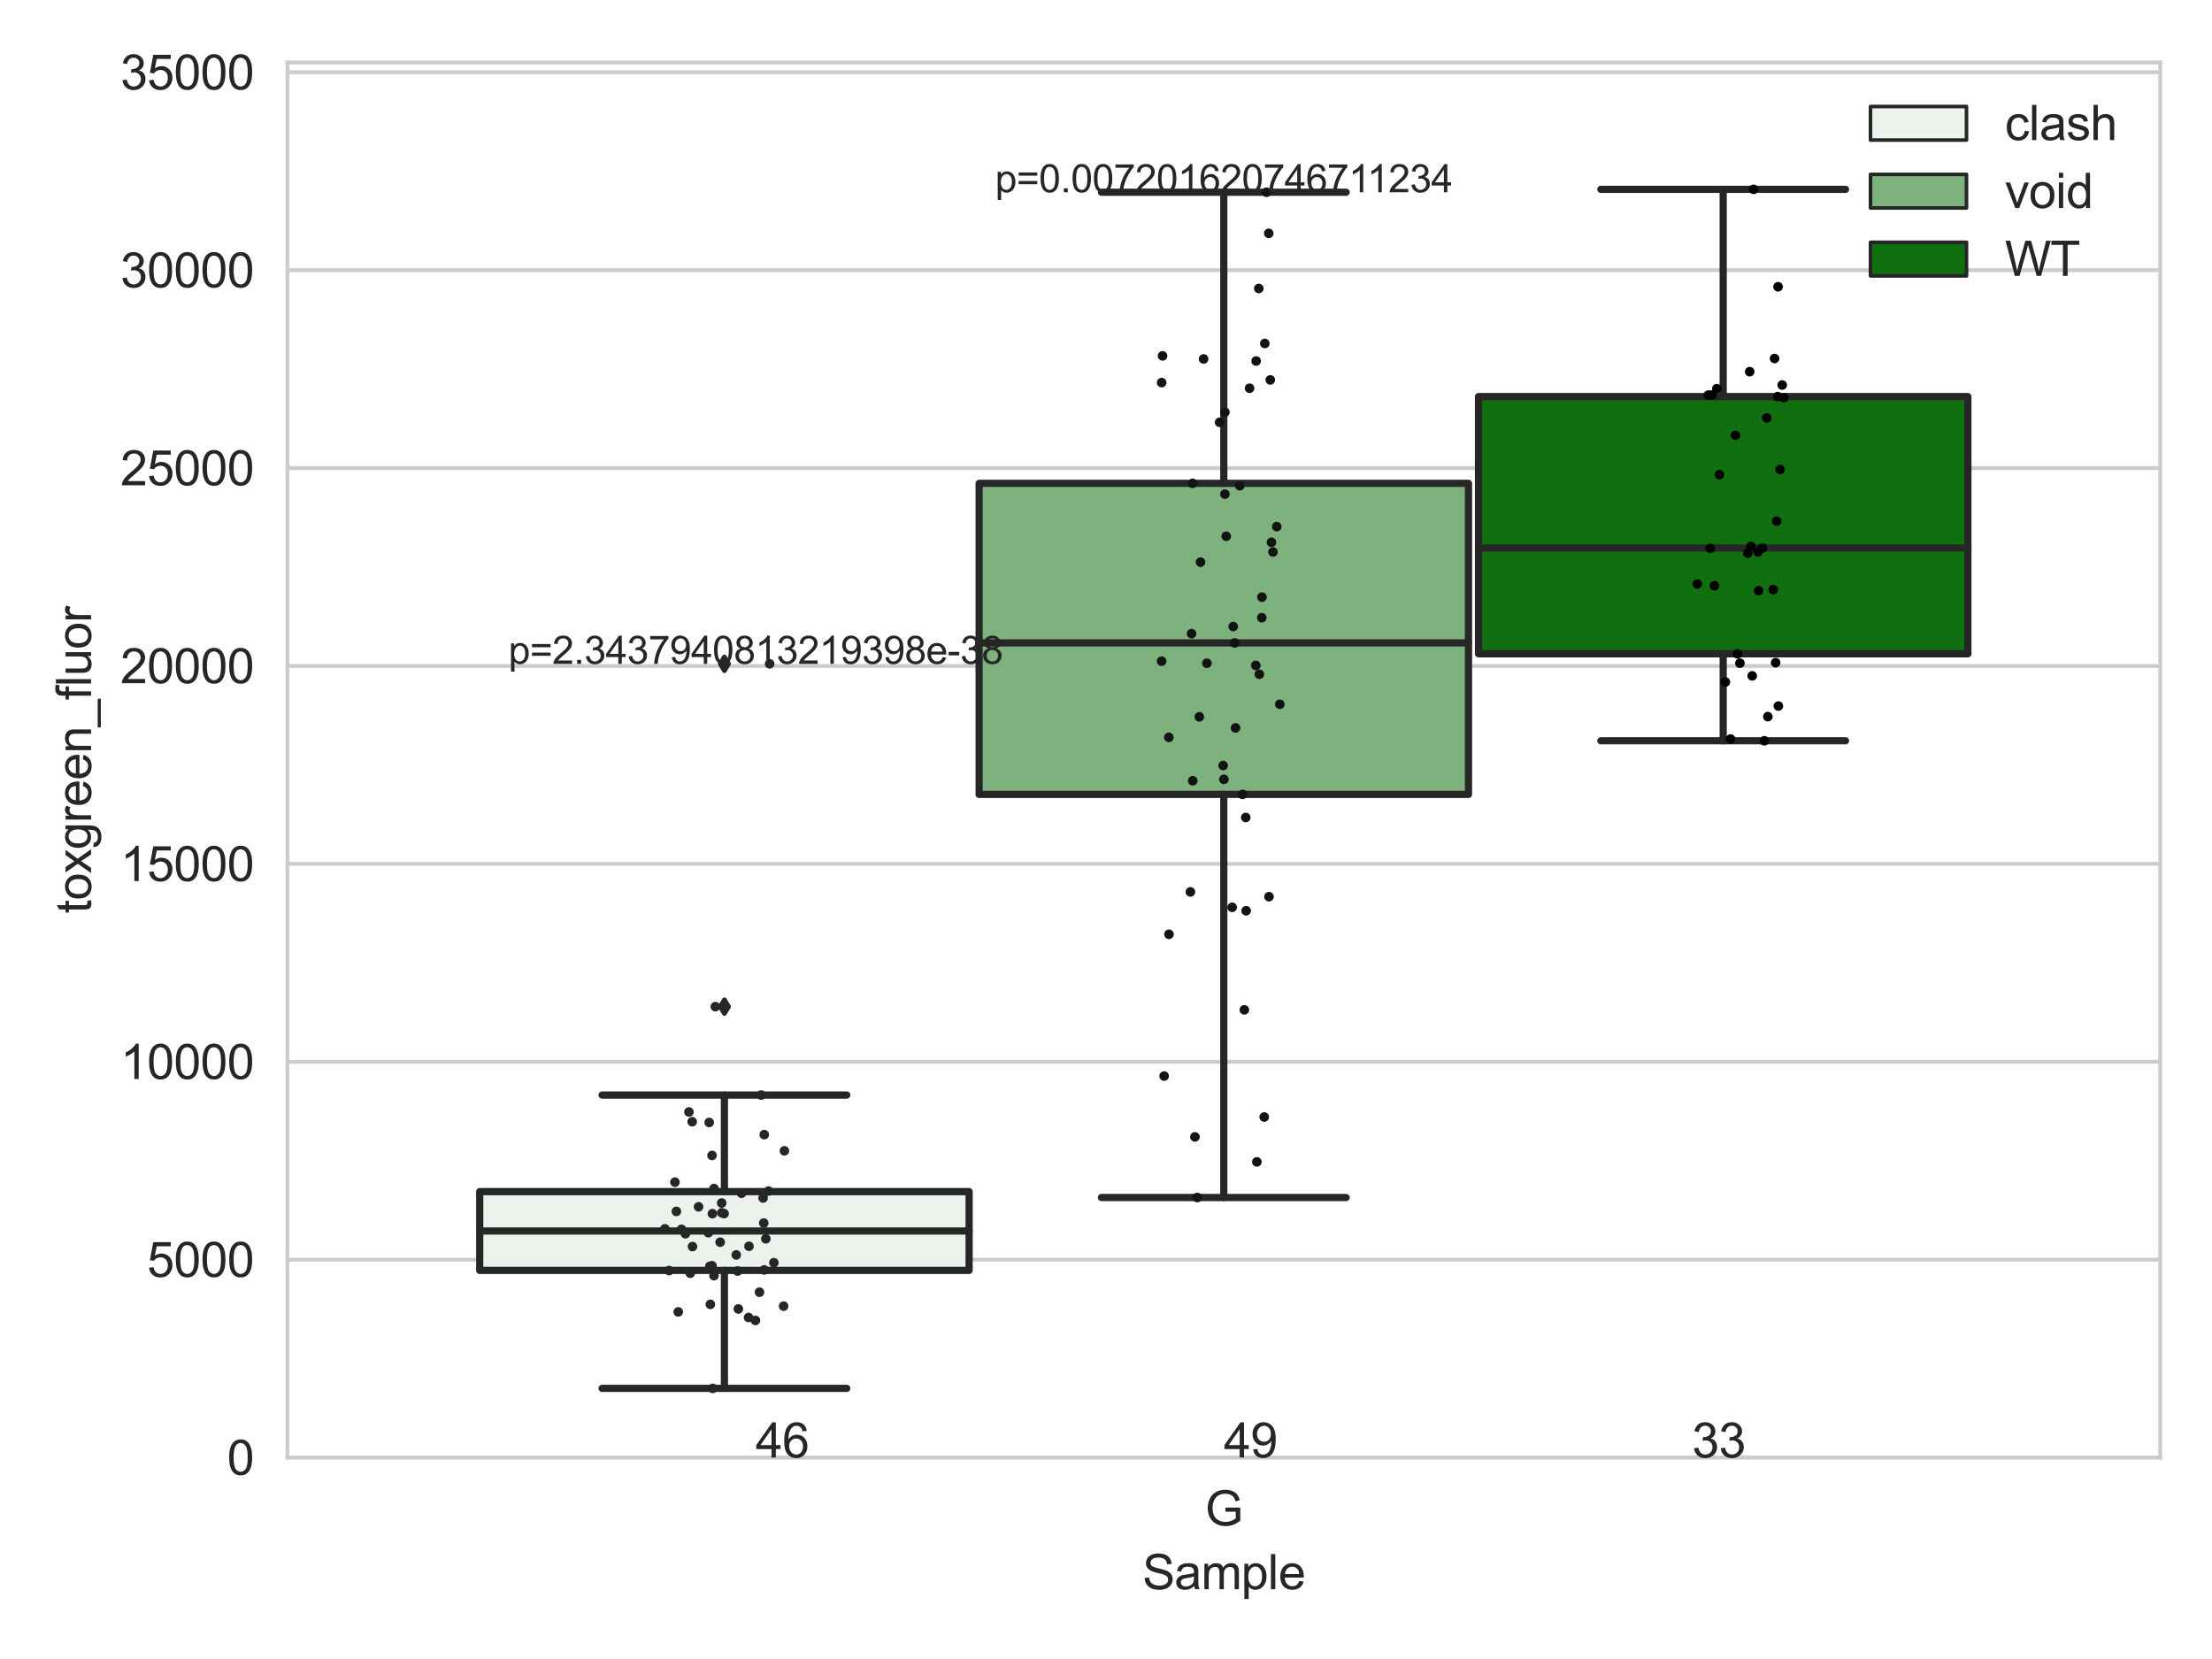 <?xml version="1.0" encoding="utf-8" standalone="no"?>
<!DOCTYPE svg PUBLIC "-//W3C//DTD SVG 1.1//EN"
  "http://www.w3.org/Graphics/SVG/1.1/DTD/svg11.dtd">
<svg xmlns:xlink="http://www.w3.org/1999/xlink" width="460.8pt" height="345.6pt" viewBox="0 0 460.8 345.6" xmlns="http://www.w3.org/2000/svg" version="1.1">
 <defs>
  <style type="text/css">*{stroke-linejoin: round; stroke-linecap: butt}</style>
 </defs>
 <g id="figure_1">
  <g id="patch_1">
   <path d="M 0 345.6 
L 460.8 345.6 
L 460.8 0 
L 0 0 
z
" style="fill: #ffffff"/>
  </g>
  <g id="axes_1">
   <g id="patch_2">
    <path d="M 59.881 303.64 
L 450 303.64 
L 450 13.023 
L 59.881 13.023 
z
" style="fill: #ffffff"/>
   </g>
   <g id="matplotlib.axis_1">
    <g id="xtick_1">
     <g id="text_1">
      <!-- G -->
      <g style="fill: #262626" transform="translate(251.052 317.798)scale(0.1 -0.1)">
       <defs>
        <path id="ArialMT-47" d="M 2638 1797 
L 2638 2334 
L 4578 2338 
L 4578 638 
Q 4131 281 3656 101 
Q 3181 -78 2681 -78 
Q 2006 -78 1454 211 
Q 903 500 622 1047 
Q 341 1594 341 2269 
Q 341 2938 620 3517 
Q 900 4097 1425 4378 
Q 1950 4659 2634 4659 
Q 3131 4659 3532 4498 
Q 3934 4338 4162 4050 
Q 4391 3763 4509 3300 
L 3963 3150 
Q 3859 3500 3706 3700 
Q 3553 3900 3268 4020 
Q 2984 4141 2638 4141 
Q 2222 4141 1919 4014 
Q 1616 3888 1430 3681 
Q 1244 3475 1141 3228 
Q 966 2803 966 2306 
Q 966 1694 1177 1281 
Q 1388 869 1791 669 
Q 2194 469 2647 469 
Q 3041 469 3416 620 
Q 3791 772 3984 944 
L 3984 1797 
L 2638 1797 
z
" transform="scale(0.016)"/>
       </defs>
       <use xlink:href="#ArialMT-47"/>
      </g>
     </g>
    </g>
    <g id="text_2">
     <!-- Sample -->
     <g style="fill: #262626" transform="translate(237.988 331.065)scale(0.1 -0.1)">
      <defs>
       <path id="ArialMT-53" d="M 288 1472 
L 859 1522 
Q 900 1178 1048 958 
Q 1197 738 1509 602 
Q 1822 466 2213 466 
Q 2559 466 2825 569 
Q 3091 672 3220 851 
Q 3350 1031 3350 1244 
Q 3350 1459 3225 1620 
Q 3100 1781 2813 1891 
Q 2628 1963 1997 2114 
Q 1366 2266 1113 2400 
Q 784 2572 623 2826 
Q 463 3081 463 3397 
Q 463 3744 659 4045 
Q 856 4347 1234 4503 
Q 1613 4659 2075 4659 
Q 2584 4659 2973 4495 
Q 3363 4331 3572 4012 
Q 3781 3694 3797 3291 
L 3216 3247 
Q 3169 3681 2898 3903 
Q 2628 4125 2100 4125 
Q 1550 4125 1298 3923 
Q 1047 3722 1047 3438 
Q 1047 3191 1225 3031 
Q 1400 2872 2139 2705 
Q 2878 2538 3153 2413 
Q 3553 2228 3743 1945 
Q 3934 1663 3934 1294 
Q 3934 928 3725 604 
Q 3516 281 3123 101 
Q 2731 -78 2241 -78 
Q 1619 -78 1198 103 
Q 778 284 539 648 
Q 300 1013 288 1472 
z
" transform="scale(0.016)"/>
       <path id="ArialMT-61" d="M 2588 409 
Q 2275 144 1986 34 
Q 1697 -75 1366 -75 
Q 819 -75 525 192 
Q 231 459 231 875 
Q 231 1119 342 1320 
Q 453 1522 633 1644 
Q 813 1766 1038 1828 
Q 1203 1872 1538 1913 
Q 2219 1994 2541 2106 
Q 2544 2222 2544 2253 
Q 2544 2597 2384 2738 
Q 2169 2928 1744 2928 
Q 1347 2928 1158 2789 
Q 969 2650 878 2297 
L 328 2372 
Q 403 2725 575 2942 
Q 747 3159 1072 3276 
Q 1397 3394 1825 3394 
Q 2250 3394 2515 3294 
Q 2781 3194 2906 3042 
Q 3031 2891 3081 2659 
Q 3109 2516 3109 2141 
L 3109 1391 
Q 3109 606 3145 398 
Q 3181 191 3288 0 
L 2700 0 
Q 2613 175 2588 409 
z
M 2541 1666 
Q 2234 1541 1622 1453 
Q 1275 1403 1131 1340 
Q 988 1278 909 1158 
Q 831 1038 831 891 
Q 831 666 1001 516 
Q 1172 366 1500 366 
Q 1825 366 2078 508 
Q 2331 650 2450 897 
Q 2541 1088 2541 1459 
L 2541 1666 
z
" transform="scale(0.016)"/>
       <path id="ArialMT-6d" d="M 422 0 
L 422 3319 
L 925 3319 
L 925 2853 
Q 1081 3097 1340 3245 
Q 1600 3394 1931 3394 
Q 2300 3394 2536 3241 
Q 2772 3088 2869 2813 
Q 3263 3394 3894 3394 
Q 4388 3394 4653 3120 
Q 4919 2847 4919 2278 
L 4919 0 
L 4359 0 
L 4359 2091 
Q 4359 2428 4304 2576 
Q 4250 2725 4106 2815 
Q 3963 2906 3769 2906 
Q 3419 2906 3187 2673 
Q 2956 2441 2956 1928 
L 2956 0 
L 2394 0 
L 2394 2156 
Q 2394 2531 2256 2718 
Q 2119 2906 1806 2906 
Q 1569 2906 1367 2781 
Q 1166 2656 1075 2415 
Q 984 2175 984 1722 
L 984 0 
L 422 0 
z
" transform="scale(0.016)"/>
       <path id="ArialMT-70" d="M 422 -1272 
L 422 3319 
L 934 3319 
L 934 2888 
Q 1116 3141 1344 3267 
Q 1572 3394 1897 3394 
Q 2322 3394 2647 3175 
Q 2972 2956 3137 2557 
Q 3303 2159 3303 1684 
Q 3303 1175 3120 767 
Q 2938 359 2589 142 
Q 2241 -75 1856 -75 
Q 1575 -75 1351 44 
Q 1128 163 984 344 
L 984 -1272 
L 422 -1272 
z
M 931 1641 
Q 931 1000 1190 694 
Q 1450 388 1819 388 
Q 2194 388 2461 705 
Q 2728 1022 2728 1688 
Q 2728 2322 2467 2637 
Q 2206 2953 1844 2953 
Q 1484 2953 1207 2617 
Q 931 2281 931 1641 
z
" transform="scale(0.016)"/>
       <path id="ArialMT-6c" d="M 409 0 
L 409 4581 
L 972 4581 
L 972 0 
L 409 0 
z
" transform="scale(0.016)"/>
       <path id="ArialMT-65" d="M 2694 1069 
L 3275 997 
Q 3138 488 2766 206 
Q 2394 -75 1816 -75 
Q 1088 -75 661 373 
Q 234 822 234 1631 
Q 234 2469 665 2931 
Q 1097 3394 1784 3394 
Q 2450 3394 2872 2941 
Q 3294 2488 3294 1666 
Q 3294 1616 3291 1516 
L 816 1516 
Q 847 969 1125 678 
Q 1403 388 1819 388 
Q 2128 388 2347 550 
Q 2566 713 2694 1069 
z
M 847 1978 
L 2700 1978 
Q 2663 2397 2488 2606 
Q 2219 2931 1791 2931 
Q 1403 2931 1139 2672 
Q 875 2413 847 1978 
z
" transform="scale(0.016)"/>
      </defs>
      <use xlink:href="#ArialMT-53"/>
      <use xlink:href="#ArialMT-61" x="66.699"/>
      <use xlink:href="#ArialMT-6d" x="122.314"/>
      <use xlink:href="#ArialMT-70" x="205.615"/>
      <use xlink:href="#ArialMT-6c" x="261.23"/>
      <use xlink:href="#ArialMT-65" x="283.447"/>
     </g>
    </g>
   </g>
   <g id="matplotlib.axis_2">
    <g id="ytick_1">
     <g id="line2d_1">
      <path d="M 59.881 303.64 
L 450 303.64 
" clip-path="url(#p57cad4223e)" style="fill: none; stroke: #cccccc; stroke-width: 0.8; stroke-linecap: round"/>
     </g>
     <g id="text_3">
      <!-- 0 -->
      <g style="fill: #262626" transform="translate(47.32 307.219)scale(0.1 -0.1)">
       <defs>
        <path id="ArialMT-30" d="M 266 2259 
Q 266 3072 433 3567 
Q 600 4063 929 4331 
Q 1259 4600 1759 4600 
Q 2128 4600 2406 4451 
Q 2684 4303 2865 4023 
Q 3047 3744 3150 3342 
Q 3253 2941 3253 2259 
Q 3253 1453 3087 958 
Q 2922 463 2592 192 
Q 2263 -78 1759 -78 
Q 1097 -78 719 397 
Q 266 969 266 2259 
z
M 844 2259 
Q 844 1131 1108 757 
Q 1372 384 1759 384 
Q 2147 384 2411 759 
Q 2675 1134 2675 2259 
Q 2675 3391 2411 3762 
Q 2147 4134 1753 4134 
Q 1366 4134 1134 3806 
Q 844 3388 844 2259 
z
" transform="scale(0.016)"/>
       </defs>
       <use xlink:href="#ArialMT-30"/>
      </g>
     </g>
    </g>
    <g id="ytick_2">
     <g id="line2d_2">
      <path d="M 59.881 262.414 
L 450 262.414 
" clip-path="url(#p57cad4223e)" style="fill: none; stroke: #cccccc; stroke-width: 0.8; stroke-linecap: round"/>
     </g>
     <g id="text_4">
      <!-- 5000 -->
      <g style="fill: #262626" transform="translate(30.637 265.993)scale(0.1 -0.1)">
       <defs>
        <path id="ArialMT-35" d="M 266 1200 
L 856 1250 
Q 922 819 1161 601 
Q 1400 384 1738 384 
Q 2144 384 2425 690 
Q 2706 997 2706 1503 
Q 2706 1984 2436 2262 
Q 2166 2541 1728 2541 
Q 1456 2541 1237 2417 
Q 1019 2294 894 2097 
L 366 2166 
L 809 4519 
L 3088 4519 
L 3088 3981 
L 1259 3981 
L 1013 2750 
Q 1425 3038 1878 3038 
Q 2478 3038 2890 2622 
Q 3303 2206 3303 1553 
Q 3303 931 2941 478 
Q 2500 -78 1738 -78 
Q 1113 -78 717 272 
Q 322 622 266 1200 
z
" transform="scale(0.016)"/>
       </defs>
       <use xlink:href="#ArialMT-35"/>
       <use xlink:href="#ArialMT-30" x="55.615"/>
       <use xlink:href="#ArialMT-30" x="111.23"/>
       <use xlink:href="#ArialMT-30" x="166.846"/>
      </g>
     </g>
    </g>
    <g id="ytick_3">
     <g id="line2d_3">
      <path d="M 59.881 221.189 
L 450 221.189 
" clip-path="url(#p57cad4223e)" style="fill: none; stroke: #cccccc; stroke-width: 0.8; stroke-linecap: round"/>
     </g>
     <g id="text_5">
      <!-- 10000 -->
      <g style="fill: #262626" transform="translate(25.077 224.768)scale(0.1 -0.1)">
       <defs>
        <path id="ArialMT-31" d="M 2384 0 
L 1822 0 
L 1822 3584 
Q 1619 3391 1289 3197 
Q 959 3003 697 2906 
L 697 3450 
Q 1169 3672 1522 3987 
Q 1875 4303 2022 4600 
L 2384 4600 
L 2384 0 
z
" transform="scale(0.016)"/>
       </defs>
       <use xlink:href="#ArialMT-31"/>
       <use xlink:href="#ArialMT-30" x="55.615"/>
       <use xlink:href="#ArialMT-30" x="111.23"/>
       <use xlink:href="#ArialMT-30" x="166.846"/>
       <use xlink:href="#ArialMT-30" x="222.461"/>
      </g>
     </g>
    </g>
    <g id="ytick_4">
     <g id="line2d_4">
      <path d="M 59.881 179.963 
L 450 179.963 
" clip-path="url(#p57cad4223e)" style="fill: none; stroke: #cccccc; stroke-width: 0.8; stroke-linecap: round"/>
     </g>
     <g id="text_6">
      <!-- 15000 -->
      <g style="fill: #262626" transform="translate(25.077 183.542)scale(0.1 -0.1)">
       <use xlink:href="#ArialMT-31"/>
       <use xlink:href="#ArialMT-35" x="55.615"/>
       <use xlink:href="#ArialMT-30" x="111.23"/>
       <use xlink:href="#ArialMT-30" x="166.846"/>
       <use xlink:href="#ArialMT-30" x="222.461"/>
      </g>
     </g>
    </g>
    <g id="ytick_5">
     <g id="line2d_5">
      <path d="M 59.881 138.738 
L 450 138.738 
" clip-path="url(#p57cad4223e)" style="fill: none; stroke: #cccccc; stroke-width: 0.8; stroke-linecap: round"/>
     </g>
     <g id="text_7">
      <!-- 20000 -->
      <g style="fill: #262626" transform="translate(25.077 142.317)scale(0.1 -0.1)">
       <defs>
        <path id="ArialMT-32" d="M 3222 541 
L 3222 0 
L 194 0 
Q 188 203 259 391 
Q 375 700 629 1000 
Q 884 1300 1366 1694 
Q 2113 2306 2375 2664 
Q 2638 3022 2638 3341 
Q 2638 3675 2398 3904 
Q 2159 4134 1775 4134 
Q 1369 4134 1125 3890 
Q 881 3647 878 3216 
L 300 3275 
Q 359 3922 746 4261 
Q 1134 4600 1788 4600 
Q 2447 4600 2831 4234 
Q 3216 3869 3216 3328 
Q 3216 3053 3103 2787 
Q 2991 2522 2730 2228 
Q 2469 1934 1863 1422 
Q 1356 997 1212 845 
Q 1069 694 975 541 
L 3222 541 
z
" transform="scale(0.016)"/>
       </defs>
       <use xlink:href="#ArialMT-32"/>
       <use xlink:href="#ArialMT-30" x="55.615"/>
       <use xlink:href="#ArialMT-30" x="111.23"/>
       <use xlink:href="#ArialMT-30" x="166.846"/>
       <use xlink:href="#ArialMT-30" x="222.461"/>
      </g>
     </g>
    </g>
    <g id="ytick_6">
     <g id="line2d_6">
      <path d="M 59.881 97.512 
L 450 97.512 
" clip-path="url(#p57cad4223e)" style="fill: none; stroke: #cccccc; stroke-width: 0.8; stroke-linecap: round"/>
     </g>
     <g id="text_8">
      <!-- 25000 -->
      <g style="fill: #262626" transform="translate(25.077 101.091)scale(0.1 -0.1)">
       <use xlink:href="#ArialMT-32"/>
       <use xlink:href="#ArialMT-35" x="55.615"/>
       <use xlink:href="#ArialMT-30" x="111.23"/>
       <use xlink:href="#ArialMT-30" x="166.846"/>
       <use xlink:href="#ArialMT-30" x="222.461"/>
      </g>
     </g>
    </g>
    <g id="ytick_7">
     <g id="line2d_7">
      <path d="M 59.881 56.287 
L 450 56.287 
" clip-path="url(#p57cad4223e)" style="fill: none; stroke: #cccccc; stroke-width: 0.8; stroke-linecap: round"/>
     </g>
     <g id="text_9">
      <!-- 30000 -->
      <g style="fill: #262626" transform="translate(25.077 59.866)scale(0.1 -0.1)">
       <defs>
        <path id="ArialMT-33" d="M 269 1209 
L 831 1284 
Q 928 806 1161 595 
Q 1394 384 1728 384 
Q 2125 384 2398 659 
Q 2672 934 2672 1341 
Q 2672 1728 2419 1979 
Q 2166 2231 1775 2231 
Q 1616 2231 1378 2169 
L 1441 2663 
Q 1497 2656 1531 2656 
Q 1891 2656 2178 2843 
Q 2466 3031 2466 3422 
Q 2466 3731 2256 3934 
Q 2047 4138 1716 4138 
Q 1388 4138 1169 3931 
Q 950 3725 888 3313 
L 325 3413 
Q 428 3978 793 4289 
Q 1159 4600 1703 4600 
Q 2078 4600 2393 4439 
Q 2709 4278 2876 4000 
Q 3044 3722 3044 3409 
Q 3044 3113 2884 2869 
Q 2725 2625 2413 2481 
Q 2819 2388 3044 2092 
Q 3269 1797 3269 1353 
Q 3269 753 2831 336 
Q 2394 -81 1725 -81 
Q 1122 -81 723 278 
Q 325 638 269 1209 
z
" transform="scale(0.016)"/>
       </defs>
       <use xlink:href="#ArialMT-33"/>
       <use xlink:href="#ArialMT-30" x="55.615"/>
       <use xlink:href="#ArialMT-30" x="111.23"/>
       <use xlink:href="#ArialMT-30" x="166.846"/>
       <use xlink:href="#ArialMT-30" x="222.461"/>
      </g>
     </g>
    </g>
    <g id="ytick_8">
     <g id="line2d_8">
      <path d="M 59.881 15.061 
L 450 15.061 
" clip-path="url(#p57cad4223e)" style="fill: none; stroke: #cccccc; stroke-width: 0.8; stroke-linecap: round"/>
     </g>
     <g id="text_10">
      <!-- 35000 -->
      <g style="fill: #262626" transform="translate(25.077 18.64)scale(0.1 -0.1)">
       <use xlink:href="#ArialMT-33"/>
       <use xlink:href="#ArialMT-35" x="55.615"/>
       <use xlink:href="#ArialMT-30" x="111.23"/>
       <use xlink:href="#ArialMT-30" x="166.846"/>
       <use xlink:href="#ArialMT-30" x="222.461"/>
      </g>
     </g>
    </g>
    <g id="text_11">
     <!-- toxgreen_fluor -->
     <g style="fill: #262626" transform="translate(18.972 190.294)rotate(-90)scale(0.1 -0.1)">
      <defs>
       <path id="ArialMT-74" d="M 1650 503 
L 1731 6 
Q 1494 -44 1306 -44 
Q 1000 -44 831 53 
Q 663 150 594 308 
Q 525 466 525 972 
L 525 2881 
L 113 2881 
L 113 3319 
L 525 3319 
L 525 4141 
L 1084 4478 
L 1084 3319 
L 1650 3319 
L 1650 2881 
L 1084 2881 
L 1084 941 
Q 1084 700 1114 631 
Q 1144 563 1211 522 
Q 1278 481 1403 481 
Q 1497 481 1650 503 
z
" transform="scale(0.016)"/>
       <path id="ArialMT-6f" d="M 213 1659 
Q 213 2581 725 3025 
Q 1153 3394 1769 3394 
Q 2453 3394 2887 2945 
Q 3322 2497 3322 1706 
Q 3322 1066 3130 698 
Q 2938 331 2570 128 
Q 2203 -75 1769 -75 
Q 1072 -75 642 372 
Q 213 819 213 1659 
z
M 791 1659 
Q 791 1022 1069 705 
Q 1347 388 1769 388 
Q 2188 388 2466 706 
Q 2744 1025 2744 1678 
Q 2744 2294 2464 2611 
Q 2184 2928 1769 2928 
Q 1347 2928 1069 2612 
Q 791 2297 791 1659 
z
" transform="scale(0.016)"/>
       <path id="ArialMT-78" d="M 47 0 
L 1259 1725 
L 138 3319 
L 841 3319 
L 1350 2541 
Q 1494 2319 1581 2169 
Q 1719 2375 1834 2534 
L 2394 3319 
L 3066 3319 
L 1919 1756 
L 3153 0 
L 2463 0 
L 1781 1031 
L 1600 1309 
L 728 0 
L 47 0 
z
" transform="scale(0.016)"/>
       <path id="ArialMT-67" d="M 319 -275 
L 866 -356 
Q 900 -609 1056 -725 
Q 1266 -881 1628 -881 
Q 2019 -881 2231 -725 
Q 2444 -569 2519 -288 
Q 2563 -116 2559 434 
Q 2191 0 1641 0 
Q 956 0 581 494 
Q 206 988 206 1678 
Q 206 2153 378 2554 
Q 550 2956 876 3175 
Q 1203 3394 1644 3394 
Q 2231 3394 2613 2919 
L 2613 3319 
L 3131 3319 
L 3131 450 
Q 3131 -325 2973 -648 
Q 2816 -972 2473 -1159 
Q 2131 -1347 1631 -1347 
Q 1038 -1347 672 -1080 
Q 306 -813 319 -275 
z
M 784 1719 
Q 784 1066 1043 766 
Q 1303 466 1694 466 
Q 2081 466 2343 764 
Q 2606 1063 2606 1700 
Q 2606 2309 2336 2618 
Q 2066 2928 1684 2928 
Q 1309 2928 1046 2623 
Q 784 2319 784 1719 
z
" transform="scale(0.016)"/>
       <path id="ArialMT-72" d="M 416 0 
L 416 3319 
L 922 3319 
L 922 2816 
Q 1116 3169 1280 3281 
Q 1444 3394 1641 3394 
Q 1925 3394 2219 3213 
L 2025 2691 
Q 1819 2813 1613 2813 
Q 1428 2813 1281 2702 
Q 1134 2591 1072 2394 
Q 978 2094 978 1738 
L 978 0 
L 416 0 
z
" transform="scale(0.016)"/>
       <path id="ArialMT-6e" d="M 422 0 
L 422 3319 
L 928 3319 
L 928 2847 
Q 1294 3394 1984 3394 
Q 2284 3394 2536 3286 
Q 2788 3178 2913 3003 
Q 3038 2828 3088 2588 
Q 3119 2431 3119 2041 
L 3119 0 
L 2556 0 
L 2556 2019 
Q 2556 2363 2490 2533 
Q 2425 2703 2258 2804 
Q 2091 2906 1866 2906 
Q 1506 2906 1245 2678 
Q 984 2450 984 1813 
L 984 0 
L 422 0 
z
" transform="scale(0.016)"/>
       <path id="ArialMT-5f" d="M -97 -1272 
L -97 -866 
L 3631 -866 
L 3631 -1272 
L -97 -1272 
z
" transform="scale(0.016)"/>
       <path id="ArialMT-66" d="M 556 0 
L 556 2881 
L 59 2881 
L 59 3319 
L 556 3319 
L 556 3672 
Q 556 4006 616 4169 
Q 697 4388 901 4523 
Q 1106 4659 1475 4659 
Q 1713 4659 2000 4603 
L 1916 4113 
Q 1741 4144 1584 4144 
Q 1328 4144 1222 4034 
Q 1116 3925 1116 3625 
L 1116 3319 
L 1763 3319 
L 1763 2881 
L 1116 2881 
L 1116 0 
L 556 0 
z
" transform="scale(0.016)"/>
       <path id="ArialMT-75" d="M 2597 0 
L 2597 488 
Q 2209 -75 1544 -75 
Q 1250 -75 995 37 
Q 741 150 617 320 
Q 494 491 444 738 
Q 409 903 409 1263 
L 409 3319 
L 972 3319 
L 972 1478 
Q 972 1038 1006 884 
Q 1059 663 1231 536 
Q 1403 409 1656 409 
Q 1909 409 2131 539 
Q 2353 669 2445 892 
Q 2538 1116 2538 1541 
L 2538 3319 
L 3100 3319 
L 3100 0 
L 2597 0 
z
" transform="scale(0.016)"/>
      </defs>
      <use xlink:href="#ArialMT-74"/>
      <use xlink:href="#ArialMT-6f" x="27.783"/>
      <use xlink:href="#ArialMT-78" x="83.398"/>
      <use xlink:href="#ArialMT-67" x="133.398"/>
      <use xlink:href="#ArialMT-72" x="189.014"/>
      <use xlink:href="#ArialMT-65" x="222.314"/>
      <use xlink:href="#ArialMT-65" x="277.93"/>
      <use xlink:href="#ArialMT-6e" x="333.545"/>
      <use xlink:href="#ArialMT-5f" x="389.16"/>
      <use xlink:href="#ArialMT-66" x="444.775"/>
      <use xlink:href="#ArialMT-6c" x="472.559"/>
      <use xlink:href="#ArialMT-75" x="494.775"/>
      <use xlink:href="#ArialMT-6f" x="550.391"/>
      <use xlink:href="#ArialMT-72" x="606.006"/>
     </g>
    </g>
   </g>
   <g id="patch_3">
    <path d="M 99.933 264.648 
L 201.884 264.648 
L 201.884 248.236 
L 99.933 248.236 
L 99.933 264.648 
z
" clip-path="url(#p57cad4223e)" style="fill: #ecf2ec; stroke: #262626; stroke-width: 1.5; stroke-linejoin: miter"/>
   </g>
   <g id="patch_4">
    <path d="M 203.965 165.486 
L 305.916 165.486 
L 305.916 100.69 
L 203.965 100.69 
L 203.965 165.486 
z
" clip-path="url(#p57cad4223e)" style="fill: #7db17d; stroke: #262626; stroke-width: 1.5; stroke-linejoin: miter"/>
   </g>
   <g id="patch_5">
    <path d="M 307.997 136.194 
L 409.948 136.194 
L 409.948 82.618 
L 307.997 82.618 
L 307.997 136.194 
z
" clip-path="url(#p57cad4223e)" style="fill: #107010; stroke: #262626; stroke-width: 1.5; stroke-linejoin: miter"/>
   </g>
   <g id="patch_6">
    <path d="M 254.941 303.64 
L 254.941 303.64 
L 254.941 303.64 
L 254.941 303.64 
z
" clip-path="url(#p57cad4223e)" style="fill: #ecf2ec; stroke: #262626; stroke-width: 0.75; stroke-linejoin: miter"/>
   </g>
   <g id="patch_7">
    <path d="M 254.941 303.64 
L 254.941 303.64 
L 254.941 303.64 
L 254.941 303.64 
z
" clip-path="url(#p57cad4223e)" style="fill: #7db17d; stroke: #262626; stroke-width: 0.75; stroke-linejoin: miter"/>
   </g>
   <g id="patch_8">
    <path d="M 254.941 303.64 
L 254.941 303.64 
L 254.941 303.64 
L 254.941 303.64 
z
" clip-path="url(#p57cad4223e)" style="fill: #107010; stroke: #262626; stroke-width: 0.75; stroke-linejoin: miter"/>
   </g>
   <g id="PathCollection_1"/>
   <g id="PathCollection_2"/>
   <g id="PathCollection_3"/>
   <g id="line2d_9">
    <path d="M 150.909 264.648 
L 150.909 289.225 
" clip-path="url(#p57cad4223e)" style="fill: none; stroke: #262626; stroke-width: 1.5; stroke-linecap: round"/>
   </g>
   <g id="line2d_10">
    <path d="M 150.909 248.236 
L 150.909 228.121 
" clip-path="url(#p57cad4223e)" style="fill: none; stroke: #262626; stroke-width: 1.5; stroke-linecap: round"/>
   </g>
   <g id="line2d_11">
    <path d="M 125.421 289.225 
L 176.397 289.225 
" clip-path="url(#p57cad4223e)" style="fill: none; stroke: #262626; stroke-width: 1.5; stroke-linecap: round"/>
   </g>
   <g id="line2d_12">
    <path d="M 125.421 228.121 
L 176.397 228.121 
" clip-path="url(#p57cad4223e)" style="fill: none; stroke: #262626; stroke-width: 1.5; stroke-linecap: round"/>
   </g>
   <g id="line2d_13">
    <defs>
     <path id="mda5fae9c1d" d="M -0 1.414 
L 0.849 0 
L 0 -1.414 
L -0.849 -0 
z
" style="stroke: #262626; stroke-linejoin: miter"/>
    </defs>
    <g clip-path="url(#p57cad4223e)">
     <use xlink:href="#mda5fae9c1d" x="150.909" y="209.702" style="fill: #262626; stroke: #262626; stroke-linejoin: miter"/>
     <use xlink:href="#mda5fae9c1d" x="150.909" y="138.283" style="fill: #262626; stroke: #262626; stroke-linejoin: miter"/>
    </g>
   </g>
   <g id="line2d_14">
    <path d="M 254.941 165.486 
L 254.941 249.464 
" clip-path="url(#p57cad4223e)" style="fill: none; stroke: #262626; stroke-width: 1.5; stroke-linecap: round"/>
   </g>
   <g id="line2d_15">
    <path d="M 254.941 100.69 
L 254.941 40.046 
" clip-path="url(#p57cad4223e)" style="fill: none; stroke: #262626; stroke-width: 1.5; stroke-linecap: round"/>
   </g>
   <g id="line2d_16">
    <path d="M 229.453 249.464 
L 280.428 249.464 
" clip-path="url(#p57cad4223e)" style="fill: none; stroke: #262626; stroke-width: 1.5; stroke-linecap: round"/>
   </g>
   <g id="line2d_17">
    <path d="M 229.453 40.046 
L 280.428 40.046 
" clip-path="url(#p57cad4223e)" style="fill: none; stroke: #262626; stroke-width: 1.5; stroke-linecap: round"/>
   </g>
   <g id="line2d_18"/>
   <g id="line2d_19">
    <path d="M 358.972 136.194 
L 358.972 154.316 
" clip-path="url(#p57cad4223e)" style="fill: none; stroke: #262626; stroke-width: 1.5; stroke-linecap: round"/>
   </g>
   <g id="line2d_20">
    <path d="M 358.972 82.618 
L 358.972 39.443 
" clip-path="url(#p57cad4223e)" style="fill: none; stroke: #262626; stroke-width: 1.5; stroke-linecap: round"/>
   </g>
   <g id="line2d_21">
    <path d="M 333.485 154.316 
L 384.46 154.316 
" clip-path="url(#p57cad4223e)" style="fill: none; stroke: #262626; stroke-width: 1.5; stroke-linecap: round"/>
   </g>
   <g id="line2d_22">
    <path d="M 333.485 39.443 
L 384.46 39.443 
" clip-path="url(#p57cad4223e)" style="fill: none; stroke: #262626; stroke-width: 1.5; stroke-linecap: round"/>
   </g>
   <g id="line2d_23"/>
   <g id="line2d_24">
    <path d="M 99.933 256.44 
L 201.884 256.44 
" clip-path="url(#p57cad4223e)" style="fill: none; stroke: #262626; stroke-width: 1.5; stroke-linecap: round"/>
   </g>
   <g id="line2d_25">
    <path d="M 203.965 133.931 
L 305.916 133.931 
" clip-path="url(#p57cad4223e)" style="fill: none; stroke: #262626; stroke-width: 1.5; stroke-linecap: round"/>
   </g>
   <g id="line2d_26">
    <path d="M 307.997 114.158 
L 409.948 114.158 
" clip-path="url(#p57cad4223e)" style="fill: none; stroke: #262626; stroke-width: 1.5; stroke-linecap: round"/>
   </g>
   <g id="patch_9">
    <path d="M 59.881 303.64 
L 59.881 13.023 
" style="fill: none; stroke: #cccccc; stroke-width: 0.8; stroke-linejoin: miter; stroke-linecap: square"/>
   </g>
   <g id="patch_10">
    <path d="M 450 303.64 
L 450 13.023 
" style="fill: none; stroke: #cccccc; stroke-width: 0.8; stroke-linejoin: miter; stroke-linecap: square"/>
   </g>
   <g id="patch_11">
    <path d="M 59.881 303.64 
L 450 303.64 
" style="fill: none; stroke: #cccccc; stroke-width: 0.8; stroke-linejoin: miter; stroke-linecap: square"/>
   </g>
   <g id="patch_12">
    <path d="M 59.881 13.023 
L 450 13.023 
" style="fill: none; stroke: #cccccc; stroke-width: 0.8; stroke-linejoin: miter; stroke-linecap: square"/>
   </g>
   <g id="PathCollection_4">
    <defs>
     <path id="C0_0_4590acc153" d="M 0 1 
C 0.265 1 0.52 0.895 0.707 0.707 
C 0.895 0.52 1 0.265 1 -0 
C 1 -0.265 0.895 -0.52 0.707 -0.707 
C 0.52 -0.895 0.265 -1 0 -1 
C -0.265 -1 -0.52 -0.895 -0.707 -0.707 
C -0.895 -0.52 -1 -0.265 -1 0 
C -1 0.265 -0.895 0.52 -0.707 0.707 
C -0.52 0.895 -0.265 1 0 1 
z
"/>
    </defs>
    <g clip-path="url(#p57cad4223e)">
     <use xlink:href="#C0_0_4590acc153" x="159.105" y="254.783" style="fill: #262626"/>
    </g>
    <g clip-path="url(#p57cad4223e)">
     <use xlink:href="#C0_0_4590acc153" x="148.331" y="240.701" style="fill: #262626"/>
    </g>
    <g clip-path="url(#p57cad4223e)">
     <use xlink:href="#C0_0_4590acc153" x="144.195" y="233.675" style="fill: #262626"/>
    </g>
    <g clip-path="url(#p57cad4223e)">
     <use xlink:href="#C0_0_4590acc153" x="149.021" y="209.702" style="fill: #262626"/>
    </g>
    <g clip-path="url(#p57cad4223e)">
     <use xlink:href="#C0_0_4590acc153" x="143.517" y="231.641" style="fill: #262626"/>
    </g>
    <g clip-path="url(#p57cad4223e)">
     <use xlink:href="#C0_0_4590acc153" x="148.75" y="247.594" style="fill: #262626"/>
    </g>
    <g clip-path="url(#p57cad4223e)">
     <use xlink:href="#C0_0_4590acc153" x="142.789" y="257.01" style="fill: #262626"/>
    </g>
    <g clip-path="url(#p57cad4223e)">
     <use xlink:href="#C0_0_4590acc153" x="147.569" y="256.793" style="fill: #262626"/>
    </g>
    <g clip-path="url(#p57cad4223e)">
     <use xlink:href="#C0_0_4590acc153" x="138.514" y="255.979" style="fill: #262626"/>
    </g>
    <g clip-path="url(#p57cad4223e)">
     <use xlink:href="#C0_0_4590acc153" x="158.574" y="228.121" style="fill: #262626"/>
    </g>
    <g clip-path="url(#p57cad4223e)">
     <use xlink:href="#C0_0_4590acc153" x="144.262" y="259.682" style="fill: #262626"/>
    </g>
    <g clip-path="url(#p57cad4223e)">
     <use xlink:href="#C0_0_4590acc153" x="159.198" y="264.546" style="fill: #262626"/>
    </g>
    <g clip-path="url(#p57cad4223e)">
     <use xlink:href="#C0_0_4590acc153" x="158.216" y="269.191" style="fill: #262626"/>
    </g>
    <g clip-path="url(#p57cad4223e)">
     <use xlink:href="#C0_0_4590acc153" x="148.409" y="252.833" style="fill: #262626"/>
    </g>
    <g clip-path="url(#p57cad4223e)">
     <use xlink:href="#C0_0_4590acc153" x="141.292" y="273.292" style="fill: #262626"/>
    </g>
    <g clip-path="url(#p57cad4223e)">
     <use xlink:href="#C0_0_4590acc153" x="148.48" y="289.225" style="fill: #262626"/>
    </g>
    <g clip-path="url(#p57cad4223e)">
     <use xlink:href="#C0_0_4590acc153" x="153.374" y="261.423" style="fill: #262626"/>
    </g>
    <g clip-path="url(#p57cad4223e)">
     <use xlink:href="#C0_0_4590acc153" x="150.026" y="258.771" style="fill: #262626"/>
    </g>
    <g clip-path="url(#p57cad4223e)">
     <use xlink:href="#C0_0_4590acc153" x="160.099" y="248.122" style="fill: #262626"/>
    </g>
    <g clip-path="url(#p57cad4223e)">
     <use xlink:href="#C0_0_4590acc153" x="139.393" y="264.682" style="fill: #262626"/>
    </g>
    <g clip-path="url(#p57cad4223e)">
     <use xlink:href="#C0_0_4590acc153" x="147.982" y="271.722" style="fill: #262626"/>
    </g>
    <g clip-path="url(#p57cad4223e)">
     <use xlink:href="#C0_0_4590acc153" x="147.871" y="263.796" style="fill: #262626"/>
    </g>
    <g clip-path="url(#p57cad4223e)">
     <use xlink:href="#C0_0_4590acc153" x="154.475" y="248.577" style="fill: #262626"/>
    </g>
    <g clip-path="url(#p57cad4223e)">
     <use xlink:href="#C0_0_4590acc153" x="160.333" y="138.283" style="fill: #262626"/>
    </g>
    <g clip-path="url(#p57cad4223e)">
     <use xlink:href="#C0_0_4590acc153" x="155.94" y="274.45" style="fill: #262626"/>
    </g>
    <g clip-path="url(#p57cad4223e)">
     <use xlink:href="#C0_0_4590acc153" x="150.842" y="252.816" style="fill: #262626"/>
    </g>
    <g clip-path="url(#p57cad4223e)">
     <use xlink:href="#C0_0_4590acc153" x="159.209" y="236.362" style="fill: #262626"/>
    </g>
    <g clip-path="url(#p57cad4223e)">
     <use xlink:href="#C0_0_4590acc153" x="157.379" y="275.068" style="fill: #262626"/>
    </g>
    <g clip-path="url(#p57cad4223e)">
     <use xlink:href="#C0_0_4590acc153" x="148.327" y="263.679" style="fill: #262626"/>
    </g>
    <g clip-path="url(#p57cad4223e)">
     <use xlink:href="#C0_0_4590acc153" x="153.811" y="272.676" style="fill: #262626"/>
    </g>
    <g clip-path="url(#p57cad4223e)">
     <use xlink:href="#C0_0_4590acc153" x="163.408" y="239.735" style="fill: #262626"/>
    </g>
    <g clip-path="url(#p57cad4223e)">
     <use xlink:href="#C0_0_4590acc153" x="148.741" y="265.741" style="fill: #262626"/>
    </g>
    <g clip-path="url(#p57cad4223e)">
     <use xlink:href="#C0_0_4590acc153" x="147.739" y="233.83" style="fill: #262626"/>
    </g>
    <g clip-path="url(#p57cad4223e)">
     <use xlink:href="#C0_0_4590acc153" x="158.966" y="249.559" style="fill: #262626"/>
    </g>
    <g clip-path="url(#p57cad4223e)">
     <use xlink:href="#C0_0_4590acc153" x="143.804" y="265.234" style="fill: #262626"/>
    </g>
    <g clip-path="url(#p57cad4223e)">
     <use xlink:href="#C0_0_4590acc153" x="140.904" y="252.359" style="fill: #262626"/>
    </g>
    <g clip-path="url(#p57cad4223e)">
     <use xlink:href="#C0_0_4590acc153" x="141.963" y="256.086" style="fill: #262626"/>
    </g>
    <g clip-path="url(#p57cad4223e)">
     <use xlink:href="#C0_0_4590acc153" x="140.599" y="246.266" style="fill: #262626"/>
    </g>
    <g clip-path="url(#p57cad4223e)">
     <use xlink:href="#C0_0_4590acc153" x="159.534" y="258.064" style="fill: #262626"/>
    </g>
    <g clip-path="url(#p57cad4223e)">
     <use xlink:href="#C0_0_4590acc153" x="150.353" y="252.643" style="fill: #262626"/>
    </g>
    <g clip-path="url(#p57cad4223e)">
     <use xlink:href="#C0_0_4590acc153" x="150.34" y="250.614" style="fill: #262626"/>
    </g>
    <g clip-path="url(#p57cad4223e)">
     <use xlink:href="#C0_0_4590acc153" x="163.241" y="272.092" style="fill: #262626"/>
    </g>
    <g clip-path="url(#p57cad4223e)">
     <use xlink:href="#C0_0_4590acc153" x="161.214" y="263.044" style="fill: #262626"/>
    </g>
    <g clip-path="url(#p57cad4223e)">
     <use xlink:href="#C0_0_4590acc153" x="156.026" y="259.617" style="fill: #262626"/>
    </g>
    <g clip-path="url(#p57cad4223e)">
     <use xlink:href="#C0_0_4590acc153" x="145.522" y="251.397" style="fill: #262626"/>
    </g>
    <g clip-path="url(#p57cad4223e)">
     <use xlink:href="#C0_0_4590acc153" x="153.66" y="264.782" style="fill: #262626"/>
    </g>
   </g>
   <g id="PathCollection_5">
    <defs>
     <path id="C1_0_8735448a1a" d="M 0 1 
C 0.265 1 0.52 0.895 0.707 0.707 
C 0.895 0.52 1 0.265 1 -0 
C 1 -0.265 0.895 -0.52 0.707 -0.707 
C 0.52 -0.895 0.265 -1 0 -1 
C -0.265 -1 -0.52 -0.895 -0.707 -0.707 
C -0.895 -0.52 -1 -0.265 -1 0 
C -1 0.265 -0.895 0.52 -0.707 0.707 
C -0.52 0.895 -0.265 1 0 1 
z
"/>
    </defs>
    <g clip-path="url(#p57cad4223e)">
     <use xlink:href="#C1_0_8735448a1a" x="262.232" y="60.096" style="fill: #131313"/>
    </g>
    <g clip-path="url(#p57cad4223e)">
     <use xlink:href="#C1_0_8735448a1a" x="262.344" y="140.457" style="fill: #131313"/>
    </g>
    <g clip-path="url(#p57cad4223e)">
     <use xlink:href="#C1_0_8735448a1a" x="247.986" y="185.799" style="fill: #131313"/>
    </g>
    <g clip-path="url(#p57cad4223e)">
     <use xlink:href="#C1_0_8735448a1a" x="263.481" y="71.552" style="fill: #131313"/>
    </g>
    <g clip-path="url(#p57cad4223e)">
     <use xlink:href="#C1_0_8735448a1a" x="263.361" y="232.691" style="fill: #131313"/>
    </g>
    <g clip-path="url(#p57cad4223e)">
     <use xlink:href="#C1_0_8735448a1a" x="257.382" y="151.64" style="fill: #131313"/>
    </g>
    <g clip-path="url(#p57cad4223e)">
     <use xlink:href="#C1_0_8735448a1a" x="248.224" y="131.998" style="fill: #131313"/>
    </g>
    <g clip-path="url(#p57cad4223e)">
     <use xlink:href="#C1_0_8735448a1a" x="255.17" y="85.868" style="fill: #131313"/>
    </g>
    <g clip-path="url(#p57cad4223e)">
     <use xlink:href="#C1_0_8735448a1a" x="256.902" y="130.521" style="fill: #131313"/>
    </g>
    <g clip-path="url(#p57cad4223e)">
     <use xlink:href="#C1_0_8735448a1a" x="257.215" y="133.931" style="fill: #131313"/>
    </g>
    <g clip-path="url(#p57cad4223e)">
     <use xlink:href="#C1_0_8735448a1a" x="243.518" y="194.633" style="fill: #131313"/>
    </g>
    <g clip-path="url(#p57cad4223e)">
     <use xlink:href="#C1_0_8735448a1a" x="260.309" y="80.874" style="fill: #131313"/>
    </g>
    <g clip-path="url(#p57cad4223e)">
     <use xlink:href="#C1_0_8735448a1a" x="266.612" y="146.708" style="fill: #131313"/>
    </g>
    <g clip-path="url(#p57cad4223e)">
     <use xlink:href="#C1_0_8735448a1a" x="259.595" y="189.728" style="fill: #131313"/>
    </g>
    <g clip-path="url(#p57cad4223e)">
     <use xlink:href="#C1_0_8735448a1a" x="262.853" y="128.676" style="fill: #131313"/>
    </g>
    <g clip-path="url(#p57cad4223e)">
     <use xlink:href="#C1_0_8735448a1a" x="241.98" y="137.737" style="fill: #131313"/>
    </g>
    <g clip-path="url(#p57cad4223e)">
     <use xlink:href="#C1_0_8735448a1a" x="258.854" y="165.486" style="fill: #131313"/>
    </g>
    <g clip-path="url(#p57cad4223e)">
     <use xlink:href="#C1_0_8735448a1a" x="261.672" y="75.204" style="fill: #131313"/>
    </g>
    <g clip-path="url(#p57cad4223e)">
     <use xlink:href="#C1_0_8735448a1a" x="262.887" y="124.392" style="fill: #131313"/>
    </g>
    <g clip-path="url(#p57cad4223e)">
     <use xlink:href="#C1_0_8735448a1a" x="248.47" y="162.648" style="fill: #131313"/>
    </g>
    <g clip-path="url(#p57cad4223e)">
     <use xlink:href="#C1_0_8735448a1a" x="259.22" y="210.368" style="fill: #131313"/>
    </g>
    <g clip-path="url(#p57cad4223e)">
     <use xlink:href="#C1_0_8735448a1a" x="249.414" y="249.464" style="fill: #131313"/>
    </g>
    <g clip-path="url(#p57cad4223e)">
     <use xlink:href="#C1_0_8735448a1a" x="264.355" y="186.797" style="fill: #131313"/>
    </g>
    <g clip-path="url(#p57cad4223e)">
     <use xlink:href="#C1_0_8735448a1a" x="255.172" y="102.944" style="fill: #131313"/>
    </g>
    <g clip-path="url(#p57cad4223e)">
     <use xlink:href="#C1_0_8735448a1a" x="265.187" y="114.984" style="fill: #131313"/>
    </g>
    <g clip-path="url(#p57cad4223e)">
     <use xlink:href="#C1_0_8735448a1a" x="264.303" y="48.608" style="fill: #131313"/>
    </g>
    <g clip-path="url(#p57cad4223e)">
     <use xlink:href="#C1_0_8735448a1a" x="263.83" y="40.046" style="fill: #131313"/>
    </g>
    <g clip-path="url(#p57cad4223e)">
     <use xlink:href="#C1_0_8735448a1a" x="243.482" y="153.606" style="fill: #131313"/>
    </g>
    <g clip-path="url(#p57cad4223e)">
     <use xlink:href="#C1_0_8735448a1a" x="256.685" y="189.008" style="fill: #131313"/>
    </g>
    <g clip-path="url(#p57cad4223e)">
     <use xlink:href="#C1_0_8735448a1a" x="248.929" y="236.838" style="fill: #131313"/>
    </g>
    <g clip-path="url(#p57cad4223e)">
     <use xlink:href="#C1_0_8735448a1a" x="242.181" y="74.136" style="fill: #131313"/>
    </g>
    <g clip-path="url(#p57cad4223e)">
     <use xlink:href="#C1_0_8735448a1a" x="258.271" y="101.198" style="fill: #131313"/>
    </g>
    <g clip-path="url(#p57cad4223e)">
     <use xlink:href="#C1_0_8735448a1a" x="264.624" y="79.143" style="fill: #131313"/>
    </g>
    <g clip-path="url(#p57cad4223e)">
     <use xlink:href="#C1_0_8735448a1a" x="264.868" y="112.968" style="fill: #131313"/>
    </g>
    <g clip-path="url(#p57cad4223e)">
     <use xlink:href="#C1_0_8735448a1a" x="259.508" y="170.297" style="fill: #131313"/>
    </g>
    <g clip-path="url(#p57cad4223e)">
     <use xlink:href="#C1_0_8735448a1a" x="250.731" y="74.777" style="fill: #131313"/>
    </g>
    <g clip-path="url(#p57cad4223e)">
     <use xlink:href="#C1_0_8735448a1a" x="265.971" y="109.711" style="fill: #131313"/>
    </g>
    <g clip-path="url(#p57cad4223e)">
     <use xlink:href="#C1_0_8735448a1a" x="254.066" y="87.972" style="fill: #131313"/>
    </g>
    <g clip-path="url(#p57cad4223e)">
     <use xlink:href="#C1_0_8735448a1a" x="241.998" y="79.703" style="fill: #131313"/>
    </g>
    <g clip-path="url(#p57cad4223e)">
     <use xlink:href="#C1_0_8735448a1a" x="255.447" y="111.711" style="fill: #131313"/>
    </g>
    <g clip-path="url(#p57cad4223e)">
     <use xlink:href="#C1_0_8735448a1a" x="250.089" y="117.104" style="fill: #131313"/>
    </g>
    <g clip-path="url(#p57cad4223e)">
     <use xlink:href="#C1_0_8735448a1a" x="261.831" y="242.039" style="fill: #131313"/>
    </g>
    <g clip-path="url(#p57cad4223e)">
     <use xlink:href="#C1_0_8735448a1a" x="242.507" y="224.162" style="fill: #131313"/>
    </g>
    <g clip-path="url(#p57cad4223e)">
     <use xlink:href="#C1_0_8735448a1a" x="248.439" y="100.69" style="fill: #131313"/>
    </g>
    <g clip-path="url(#p57cad4223e)">
     <use xlink:href="#C1_0_8735448a1a" x="254.957" y="162.354" style="fill: #131313"/>
    </g>
    <g clip-path="url(#p57cad4223e)">
     <use xlink:href="#C1_0_8735448a1a" x="251.427" y="138.16" style="fill: #131313"/>
    </g>
    <g clip-path="url(#p57cad4223e)">
     <use xlink:href="#C1_0_8735448a1a" x="261.605" y="138.611" style="fill: #131313"/>
    </g>
    <g clip-path="url(#p57cad4223e)">
     <use xlink:href="#C1_0_8735448a1a" x="254.801" y="159.471" style="fill: #131313"/>
    </g>
    <g clip-path="url(#p57cad4223e)">
     <use xlink:href="#C1_0_8735448a1a" x="249.843" y="149.33" style="fill: #131313"/>
    </g>
   </g>
   <g id="PathCollection_6">
    <defs>
     <path id="C2_0_8139bc0fbc" d="M 0 1 
C 0.265 1 0.52 0.895 0.707 0.707 
C 0.895 0.52 1 0.265 1 -0 
C 1 -0.265 0.895 -0.52 0.707 -0.707 
C 0.52 -0.895 0.265 -1 0 -1 
C -0.265 -1 -0.52 -0.895 -0.707 -0.707 
C -0.895 -0.52 -1 -0.265 -1 0 
C -1 0.265 -0.895 0.52 -0.707 0.707 
C -0.52 0.895 -0.265 1 0 1 
z
"/>
    </defs>
    <g clip-path="url(#p57cad4223e)">
     <use xlink:href="#C2_0_8139bc0fbc" x="356.273" y="114.218"/>
    </g>
    <g clip-path="url(#p57cad4223e)">
     <use xlink:href="#C2_0_8139bc0fbc" x="371.269" y="80.21"/>
    </g>
    <g clip-path="url(#p57cad4223e)">
     <use xlink:href="#C2_0_8139bc0fbc" x="370.833" y="97.817"/>
    </g>
    <g clip-path="url(#p57cad4223e)">
     <use xlink:href="#C2_0_8139bc0fbc" x="357.651" y="80.968"/>
    </g>
    <g clip-path="url(#p57cad4223e)">
     <use xlink:href="#C2_0_8139bc0fbc" x="369.403" y="122.819"/>
    </g>
    <g clip-path="url(#p57cad4223e)">
     <use xlink:href="#C2_0_8139bc0fbc" x="362.458" y="138.147"/>
    </g>
    <g clip-path="url(#p57cad4223e)">
     <use xlink:href="#C2_0_8139bc0fbc" x="369.9" y="138.049"/>
    </g>
    <g clip-path="url(#p57cad4223e)">
     <use xlink:href="#C2_0_8139bc0fbc" x="359.43" y="142.077"/>
    </g>
    <g clip-path="url(#p57cad4223e)">
     <use xlink:href="#C2_0_8139bc0fbc" x="360.504" y="153.943"/>
    </g>
    <g clip-path="url(#p57cad4223e)">
     <use xlink:href="#C2_0_8139bc0fbc" x="370.335" y="82.618"/>
    </g>
    <g clip-path="url(#p57cad4223e)">
     <use xlink:href="#C2_0_8139bc0fbc" x="370.468" y="147.087"/>
    </g>
    <g clip-path="url(#p57cad4223e)">
     <use xlink:href="#C2_0_8139bc0fbc" x="356.624" y="82.298"/>
    </g>
    <g clip-path="url(#p57cad4223e)">
     <use xlink:href="#C2_0_8139bc0fbc" x="361.535" y="90.681"/>
    </g>
    <g clip-path="url(#p57cad4223e)">
     <use xlink:href="#C2_0_8139bc0fbc" x="365.31" y="39.443"/>
    </g>
    <g clip-path="url(#p57cad4223e)">
     <use xlink:href="#C2_0_8139bc0fbc" x="370.114" y="108.565"/>
    </g>
    <g clip-path="url(#p57cad4223e)">
     <use xlink:href="#C2_0_8139bc0fbc" x="361.945" y="136.194"/>
    </g>
    <g clip-path="url(#p57cad4223e)">
     <use xlink:href="#C2_0_8139bc0fbc" x="371.627" y="82.844"/>
    </g>
    <g clip-path="url(#p57cad4223e)">
     <use xlink:href="#C2_0_8139bc0fbc" x="358.196" y="98.884"/>
    </g>
    <g clip-path="url(#p57cad4223e)">
     <use xlink:href="#C2_0_8139bc0fbc" x="355.873" y="82.306"/>
    </g>
    <g clip-path="url(#p57cad4223e)">
     <use xlink:href="#C2_0_8139bc0fbc" x="367.547" y="154.316"/>
    </g>
    <g clip-path="url(#p57cad4223e)">
     <use xlink:href="#C2_0_8139bc0fbc" x="370.401" y="59.741"/>
    </g>
    <g clip-path="url(#p57cad4223e)">
     <use xlink:href="#C2_0_8139bc0fbc" x="369.673" y="74.681"/>
    </g>
    <g clip-path="url(#p57cad4223e)">
     <use xlink:href="#C2_0_8139bc0fbc" x="366.347" y="123.048"/>
    </g>
    <g clip-path="url(#p57cad4223e)">
     <use xlink:href="#C2_0_8139bc0fbc" x="364.489" y="77.431"/>
    </g>
    <g clip-path="url(#p57cad4223e)">
     <use xlink:href="#C2_0_8139bc0fbc" x="357.144" y="122.009"/>
    </g>
    <g clip-path="url(#p57cad4223e)">
     <use xlink:href="#C2_0_8139bc0fbc" x="353.555" y="121.672"/>
    </g>
    <g clip-path="url(#p57cad4223e)">
     <use xlink:href="#C2_0_8139bc0fbc" x="366.224" y="114.968"/>
    </g>
    <g clip-path="url(#p57cad4223e)">
     <use xlink:href="#C2_0_8139bc0fbc" x="364.101" y="115.221"/>
    </g>
    <g clip-path="url(#p57cad4223e)">
     <use xlink:href="#C2_0_8139bc0fbc" x="368.277" y="149.29"/>
    </g>
    <g clip-path="url(#p57cad4223e)">
     <use xlink:href="#C2_0_8139bc0fbc" x="364.757" y="113.823"/>
    </g>
    <g clip-path="url(#p57cad4223e)">
     <use xlink:href="#C2_0_8139bc0fbc" x="367.16" y="114.158"/>
    </g>
    <g clip-path="url(#p57cad4223e)">
     <use xlink:href="#C2_0_8139bc0fbc" x="368.051" y="87.059"/>
    </g>
    <g clip-path="url(#p57cad4223e)">
     <use xlink:href="#C2_0_8139bc0fbc" x="365.015" y="140.791"/>
    </g>
   </g>
   <g id="text_12">
    <!-- 46 -->
    <g style="fill: #262626" transform="translate(157.411 303.626)scale(0.1 -0.1)">
     <defs>
      <path id="ArialMT-34" d="M 2069 0 
L 2069 1097 
L 81 1097 
L 81 1613 
L 2172 4581 
L 2631 4581 
L 2631 1613 
L 3250 1613 
L 3250 1097 
L 2631 1097 
L 2631 0 
L 2069 0 
z
M 2069 1613 
L 2069 3678 
L 634 1613 
L 2069 1613 
z
" transform="scale(0.016)"/>
      <path id="ArialMT-36" d="M 3184 3459 
L 2625 3416 
Q 2550 3747 2413 3897 
Q 2184 4138 1850 4138 
Q 1581 4138 1378 3988 
Q 1113 3794 959 3422 
Q 806 3050 800 2363 
Q 1003 2672 1297 2822 
Q 1591 2972 1913 2972 
Q 2475 2972 2870 2558 
Q 3266 2144 3266 1488 
Q 3266 1056 3080 686 
Q 2894 316 2569 119 
Q 2244 -78 1831 -78 
Q 1128 -78 684 439 
Q 241 956 241 2144 
Q 241 3472 731 4075 
Q 1159 4600 1884 4600 
Q 2425 4600 2770 4297 
Q 3116 3994 3184 3459 
z
M 888 1484 
Q 888 1194 1011 928 
Q 1134 663 1356 523 
Q 1578 384 1822 384 
Q 2178 384 2434 671 
Q 2691 959 2691 1453 
Q 2691 1928 2437 2201 
Q 2184 2475 1800 2475 
Q 1419 2475 1153 2201 
Q 888 1928 888 1484 
z
" transform="scale(0.016)"/>
     </defs>
     <use xlink:href="#ArialMT-34"/>
     <use xlink:href="#ArialMT-36" x="55.615"/>
    </g>
   </g>
   <g id="text_13">
    <!-- p=2.3437940813219398e-38 -->
    <g style="fill: #262626" transform="translate(105.92 138.283)scale(0.08 -0.08)">
     <defs>
      <path id="ArialMT-3d" d="M 3381 2694 
L 356 2694 
L 356 3219 
L 3381 3219 
L 3381 2694 
z
M 3381 1303 
L 356 1303 
L 356 1828 
L 3381 1828 
L 3381 1303 
z
" transform="scale(0.016)"/>
      <path id="ArialMT-2e" d="M 581 0 
L 581 641 
L 1222 641 
L 1222 0 
L 581 0 
z
" transform="scale(0.016)"/>
      <path id="ArialMT-37" d="M 303 3981 
L 303 4522 
L 3269 4522 
L 3269 4084 
Q 2831 3619 2401 2847 
Q 1972 2075 1738 1259 
Q 1569 684 1522 0 
L 944 0 
Q 953 541 1156 1306 
Q 1359 2072 1739 2783 
Q 2119 3494 2547 3981 
L 303 3981 
z
" transform="scale(0.016)"/>
      <path id="ArialMT-39" d="M 350 1059 
L 891 1109 
Q 959 728 1153 556 
Q 1347 384 1650 384 
Q 1909 384 2104 503 
Q 2300 622 2425 820 
Q 2550 1019 2634 1356 
Q 2719 1694 2719 2044 
Q 2719 2081 2716 2156 
Q 2547 1888 2255 1720 
Q 1963 1553 1622 1553 
Q 1053 1553 659 1965 
Q 266 2378 266 3053 
Q 266 3750 677 4175 
Q 1088 4600 1706 4600 
Q 2153 4600 2523 4359 
Q 2894 4119 3086 3673 
Q 3278 3228 3278 2384 
Q 3278 1506 3087 986 
Q 2897 466 2520 194 
Q 2144 -78 1638 -78 
Q 1100 -78 759 220 
Q 419 519 350 1059 
z
M 2653 3081 
Q 2653 3566 2395 3850 
Q 2138 4134 1775 4134 
Q 1400 4134 1122 3828 
Q 844 3522 844 3034 
Q 844 2597 1108 2323 
Q 1372 2050 1759 2050 
Q 2150 2050 2401 2323 
Q 2653 2597 2653 3081 
z
" transform="scale(0.016)"/>
      <path id="ArialMT-38" d="M 1131 2484 
Q 781 2613 612 2850 
Q 444 3088 444 3419 
Q 444 3919 803 4259 
Q 1163 4600 1759 4600 
Q 2359 4600 2725 4251 
Q 3091 3903 3091 3403 
Q 3091 3084 2923 2848 
Q 2756 2613 2416 2484 
Q 2838 2347 3058 2040 
Q 3278 1734 3278 1309 
Q 3278 722 2862 322 
Q 2447 -78 1769 -78 
Q 1091 -78 675 323 
Q 259 725 259 1325 
Q 259 1772 486 2073 
Q 713 2375 1131 2484 
z
M 1019 3438 
Q 1019 3113 1228 2906 
Q 1438 2700 1772 2700 
Q 2097 2700 2305 2904 
Q 2513 3109 2513 3406 
Q 2513 3716 2298 3927 
Q 2084 4138 1766 4138 
Q 1444 4138 1231 3931 
Q 1019 3725 1019 3438 
z
M 838 1322 
Q 838 1081 952 856 
Q 1066 631 1291 507 
Q 1516 384 1775 384 
Q 2178 384 2440 643 
Q 2703 903 2703 1303 
Q 2703 1709 2433 1975 
Q 2163 2241 1756 2241 
Q 1359 2241 1098 1978 
Q 838 1716 838 1322 
z
" transform="scale(0.016)"/>
      <path id="ArialMT-2d" d="M 203 1375 
L 203 1941 
L 1931 1941 
L 1931 1375 
L 203 1375 
z
" transform="scale(0.016)"/>
     </defs>
     <use xlink:href="#ArialMT-70"/>
     <use xlink:href="#ArialMT-3d" x="55.615"/>
     <use xlink:href="#ArialMT-32" x="114.014"/>
     <use xlink:href="#ArialMT-2e" x="169.629"/>
     <use xlink:href="#ArialMT-33" x="197.412"/>
     <use xlink:href="#ArialMT-34" x="253.027"/>
     <use xlink:href="#ArialMT-33" x="308.643"/>
     <use xlink:href="#ArialMT-37" x="364.258"/>
     <use xlink:href="#ArialMT-39" x="419.873"/>
     <use xlink:href="#ArialMT-34" x="475.488"/>
     <use xlink:href="#ArialMT-30" x="531.104"/>
     <use xlink:href="#ArialMT-38" x="586.719"/>
     <use xlink:href="#ArialMT-31" x="642.334"/>
     <use xlink:href="#ArialMT-33" x="697.949"/>
     <use xlink:href="#ArialMT-32" x="753.564"/>
     <use xlink:href="#ArialMT-31" x="809.18"/>
     <use xlink:href="#ArialMT-39" x="864.795"/>
     <use xlink:href="#ArialMT-33" x="920.41"/>
     <use xlink:href="#ArialMT-39" x="976.025"/>
     <use xlink:href="#ArialMT-38" x="1031.641"/>
     <use xlink:href="#ArialMT-65" x="1087.256"/>
     <use xlink:href="#ArialMT-2d" x="1142.871"/>
     <use xlink:href="#ArialMT-33" x="1176.172"/>
     <use xlink:href="#ArialMT-38" x="1231.787"/>
    </g>
   </g>
   <g id="text_14">
    <!-- 49 -->
    <g style="fill: #262626" transform="translate(254.941 303.626)scale(0.1 -0.1)">
     <use xlink:href="#ArialMT-34"/>
     <use xlink:href="#ArialMT-39" x="55.615"/>
    </g>
   </g>
   <g id="text_15">
    <!-- p=0.007201620746711234 -->
    <g style="fill: #262626" transform="translate(207.301 40.045)scale(0.08 -0.08)">
     <use xlink:href="#ArialMT-70"/>
     <use xlink:href="#ArialMT-3d" x="55.615"/>
     <use xlink:href="#ArialMT-30" x="114.014"/>
     <use xlink:href="#ArialMT-2e" x="169.629"/>
     <use xlink:href="#ArialMT-30" x="197.412"/>
     <use xlink:href="#ArialMT-30" x="253.027"/>
     <use xlink:href="#ArialMT-37" x="308.643"/>
     <use xlink:href="#ArialMT-32" x="364.258"/>
     <use xlink:href="#ArialMT-30" x="419.873"/>
     <use xlink:href="#ArialMT-31" x="475.488"/>
     <use xlink:href="#ArialMT-36" x="531.104"/>
     <use xlink:href="#ArialMT-32" x="586.719"/>
     <use xlink:href="#ArialMT-30" x="642.334"/>
     <use xlink:href="#ArialMT-37" x="697.949"/>
     <use xlink:href="#ArialMT-34" x="753.564"/>
     <use xlink:href="#ArialMT-36" x="809.18"/>
     <use xlink:href="#ArialMT-37" x="864.795"/>
     <use xlink:href="#ArialMT-31" x="920.41"/>
     <use xlink:href="#ArialMT-31" x="968.65"/>
     <use xlink:href="#ArialMT-32" x="1024.266"/>
     <use xlink:href="#ArialMT-33" x="1079.881"/>
     <use xlink:href="#ArialMT-34" x="1135.496"/>
    </g>
   </g>
   <g id="text_16">
    <!-- 33 -->
    <g style="fill: #262626" transform="translate(352.47 303.626)scale(0.1 -0.1)">
     <use xlink:href="#ArialMT-33"/>
     <use xlink:href="#ArialMT-33" x="55.615"/>
    </g>
   </g>
   <g id="legend_1">
    <g id="patch_13">
     <path d="M 389.656 29.181 
L 409.656 29.181 
L 409.656 22.181 
L 389.656 22.181 
z
" style="fill: #ecf2ec; stroke: #262626; stroke-width: 0.75; stroke-linejoin: miter"/>
    </g>
    <g id="text_17">
     <!-- clash -->
     <g style="fill: #262626" transform="translate(417.656 29.181)scale(0.1 -0.1)">
      <defs>
       <path id="ArialMT-63" d="M 2588 1216 
L 3141 1144 
Q 3050 572 2676 248 
Q 2303 -75 1759 -75 
Q 1078 -75 664 370 
Q 250 816 250 1647 
Q 250 2184 428 2587 
Q 606 2991 970 3192 
Q 1334 3394 1763 3394 
Q 2303 3394 2647 3120 
Q 2991 2847 3088 2344 
L 2541 2259 
Q 2463 2594 2264 2762 
Q 2066 2931 1784 2931 
Q 1359 2931 1093 2626 
Q 828 2322 828 1663 
Q 828 994 1084 691 
Q 1341 388 1753 388 
Q 2084 388 2306 591 
Q 2528 794 2588 1216 
z
" transform="scale(0.016)"/>
       <path id="ArialMT-73" d="M 197 991 
L 753 1078 
Q 800 744 1014 566 
Q 1228 388 1613 388 
Q 2000 388 2187 545 
Q 2375 703 2375 916 
Q 2375 1106 2209 1216 
Q 2094 1291 1634 1406 
Q 1016 1563 777 1677 
Q 538 1791 414 1992 
Q 291 2194 291 2438 
Q 291 2659 392 2848 
Q 494 3038 669 3163 
Q 800 3259 1026 3326 
Q 1253 3394 1513 3394 
Q 1903 3394 2198 3281 
Q 2494 3169 2634 2976 
Q 2775 2784 2828 2463 
L 2278 2388 
Q 2241 2644 2061 2787 
Q 1881 2931 1553 2931 
Q 1166 2931 1000 2803 
Q 834 2675 834 2503 
Q 834 2394 903 2306 
Q 972 2216 1119 2156 
Q 1203 2125 1616 2013 
Q 2213 1853 2448 1751 
Q 2684 1650 2818 1456 
Q 2953 1263 2953 975 
Q 2953 694 2789 445 
Q 2625 197 2315 61 
Q 2006 -75 1616 -75 
Q 969 -75 630 194 
Q 291 463 197 991 
z
" transform="scale(0.016)"/>
       <path id="ArialMT-68" d="M 422 0 
L 422 4581 
L 984 4581 
L 984 2938 
Q 1378 3394 1978 3394 
Q 2347 3394 2619 3248 
Q 2891 3103 3008 2847 
Q 3125 2591 3125 2103 
L 3125 0 
L 2563 0 
L 2563 2103 
Q 2563 2525 2380 2717 
Q 2197 2909 1863 2909 
Q 1613 2909 1392 2779 
Q 1172 2650 1078 2428 
Q 984 2206 984 1816 
L 984 0 
L 422 0 
z
" transform="scale(0.016)"/>
      </defs>
      <use xlink:href="#ArialMT-63"/>
      <use xlink:href="#ArialMT-6c" x="50"/>
      <use xlink:href="#ArialMT-61" x="72.217"/>
      <use xlink:href="#ArialMT-73" x="127.832"/>
      <use xlink:href="#ArialMT-68" x="177.832"/>
     </g>
    </g>
    <g id="patch_14">
     <path d="M 389.656 43.326 
L 409.656 43.326 
L 409.656 36.326 
L 389.656 36.326 
z
" style="fill: #7db17d; stroke: #262626; stroke-width: 0.75; stroke-linejoin: miter"/>
    </g>
    <g id="text_18">
     <!-- void -->
     <g style="fill: #262626" transform="translate(417.656 43.326)scale(0.1 -0.1)">
      <defs>
       <path id="ArialMT-76" d="M 1344 0 
L 81 3319 
L 675 3319 
L 1388 1331 
Q 1503 1009 1600 663 
Q 1675 925 1809 1294 
L 2547 3319 
L 3125 3319 
L 1869 0 
L 1344 0 
z
" transform="scale(0.016)"/>
       <path id="ArialMT-69" d="M 425 3934 
L 425 4581 
L 988 4581 
L 988 3934 
L 425 3934 
z
M 425 0 
L 425 3319 
L 988 3319 
L 988 0 
L 425 0 
z
" transform="scale(0.016)"/>
       <path id="ArialMT-64" d="M 2575 0 
L 2575 419 
Q 2259 -75 1647 -75 
Q 1250 -75 917 144 
Q 584 363 401 755 
Q 219 1147 219 1656 
Q 219 2153 384 2558 
Q 550 2963 881 3178 
Q 1213 3394 1622 3394 
Q 1922 3394 2156 3267 
Q 2391 3141 2538 2938 
L 2538 4581 
L 3097 4581 
L 3097 0 
L 2575 0 
z
M 797 1656 
Q 797 1019 1065 703 
Q 1334 388 1700 388 
Q 2069 388 2326 689 
Q 2584 991 2584 1609 
Q 2584 2291 2321 2609 
Q 2059 2928 1675 2928 
Q 1300 2928 1048 2622 
Q 797 2316 797 1656 
z
" transform="scale(0.016)"/>
      </defs>
      <use xlink:href="#ArialMT-76"/>
      <use xlink:href="#ArialMT-6f" x="50"/>
      <use xlink:href="#ArialMT-69" x="105.615"/>
      <use xlink:href="#ArialMT-64" x="127.832"/>
     </g>
    </g>
    <g id="patch_15">
     <path d="M 389.656 57.471 
L 409.656 57.471 
L 409.656 50.471 
L 389.656 50.471 
z
" style="fill: #107010; stroke: #262626; stroke-width: 0.75; stroke-linejoin: miter"/>
    </g>
    <g id="text_19">
     <!-- WT -->
     <g style="fill: #262626" transform="translate(417.656 57.471)scale(0.1 -0.1)">
      <defs>
       <path id="ArialMT-57" d="M 1294 0 
L 78 4581 
L 700 4581 
L 1397 1578 
Q 1509 1106 1591 641 
Q 1766 1375 1797 1488 
L 2669 4581 
L 3400 4581 
L 4056 2263 
Q 4303 1400 4413 641 
Q 4500 1075 4641 1638 
L 5359 4581 
L 5969 4581 
L 4713 0 
L 4128 0 
L 3163 3491 
Q 3041 3928 3019 4028 
Q 2947 3713 2884 3491 
L 1913 0 
L 1294 0 
z
" transform="scale(0.016)"/>
       <path id="ArialMT-54" d="M 1659 0 
L 1659 4041 
L 150 4041 
L 150 4581 
L 3781 4581 
L 3781 4041 
L 2266 4041 
L 2266 0 
L 1659 0 
z
" transform="scale(0.016)"/>
      </defs>
      <use xlink:href="#ArialMT-57"/>
      <use xlink:href="#ArialMT-54" x="94.385"/>
     </g>
    </g>
   </g>
  </g>
 </g>
 <defs>
  <clipPath id="p57cad4223e">
   <rect x="59.881" y="13.023" width="390.119" height="290.617"/>
  </clipPath>
 </defs>
</svg>
